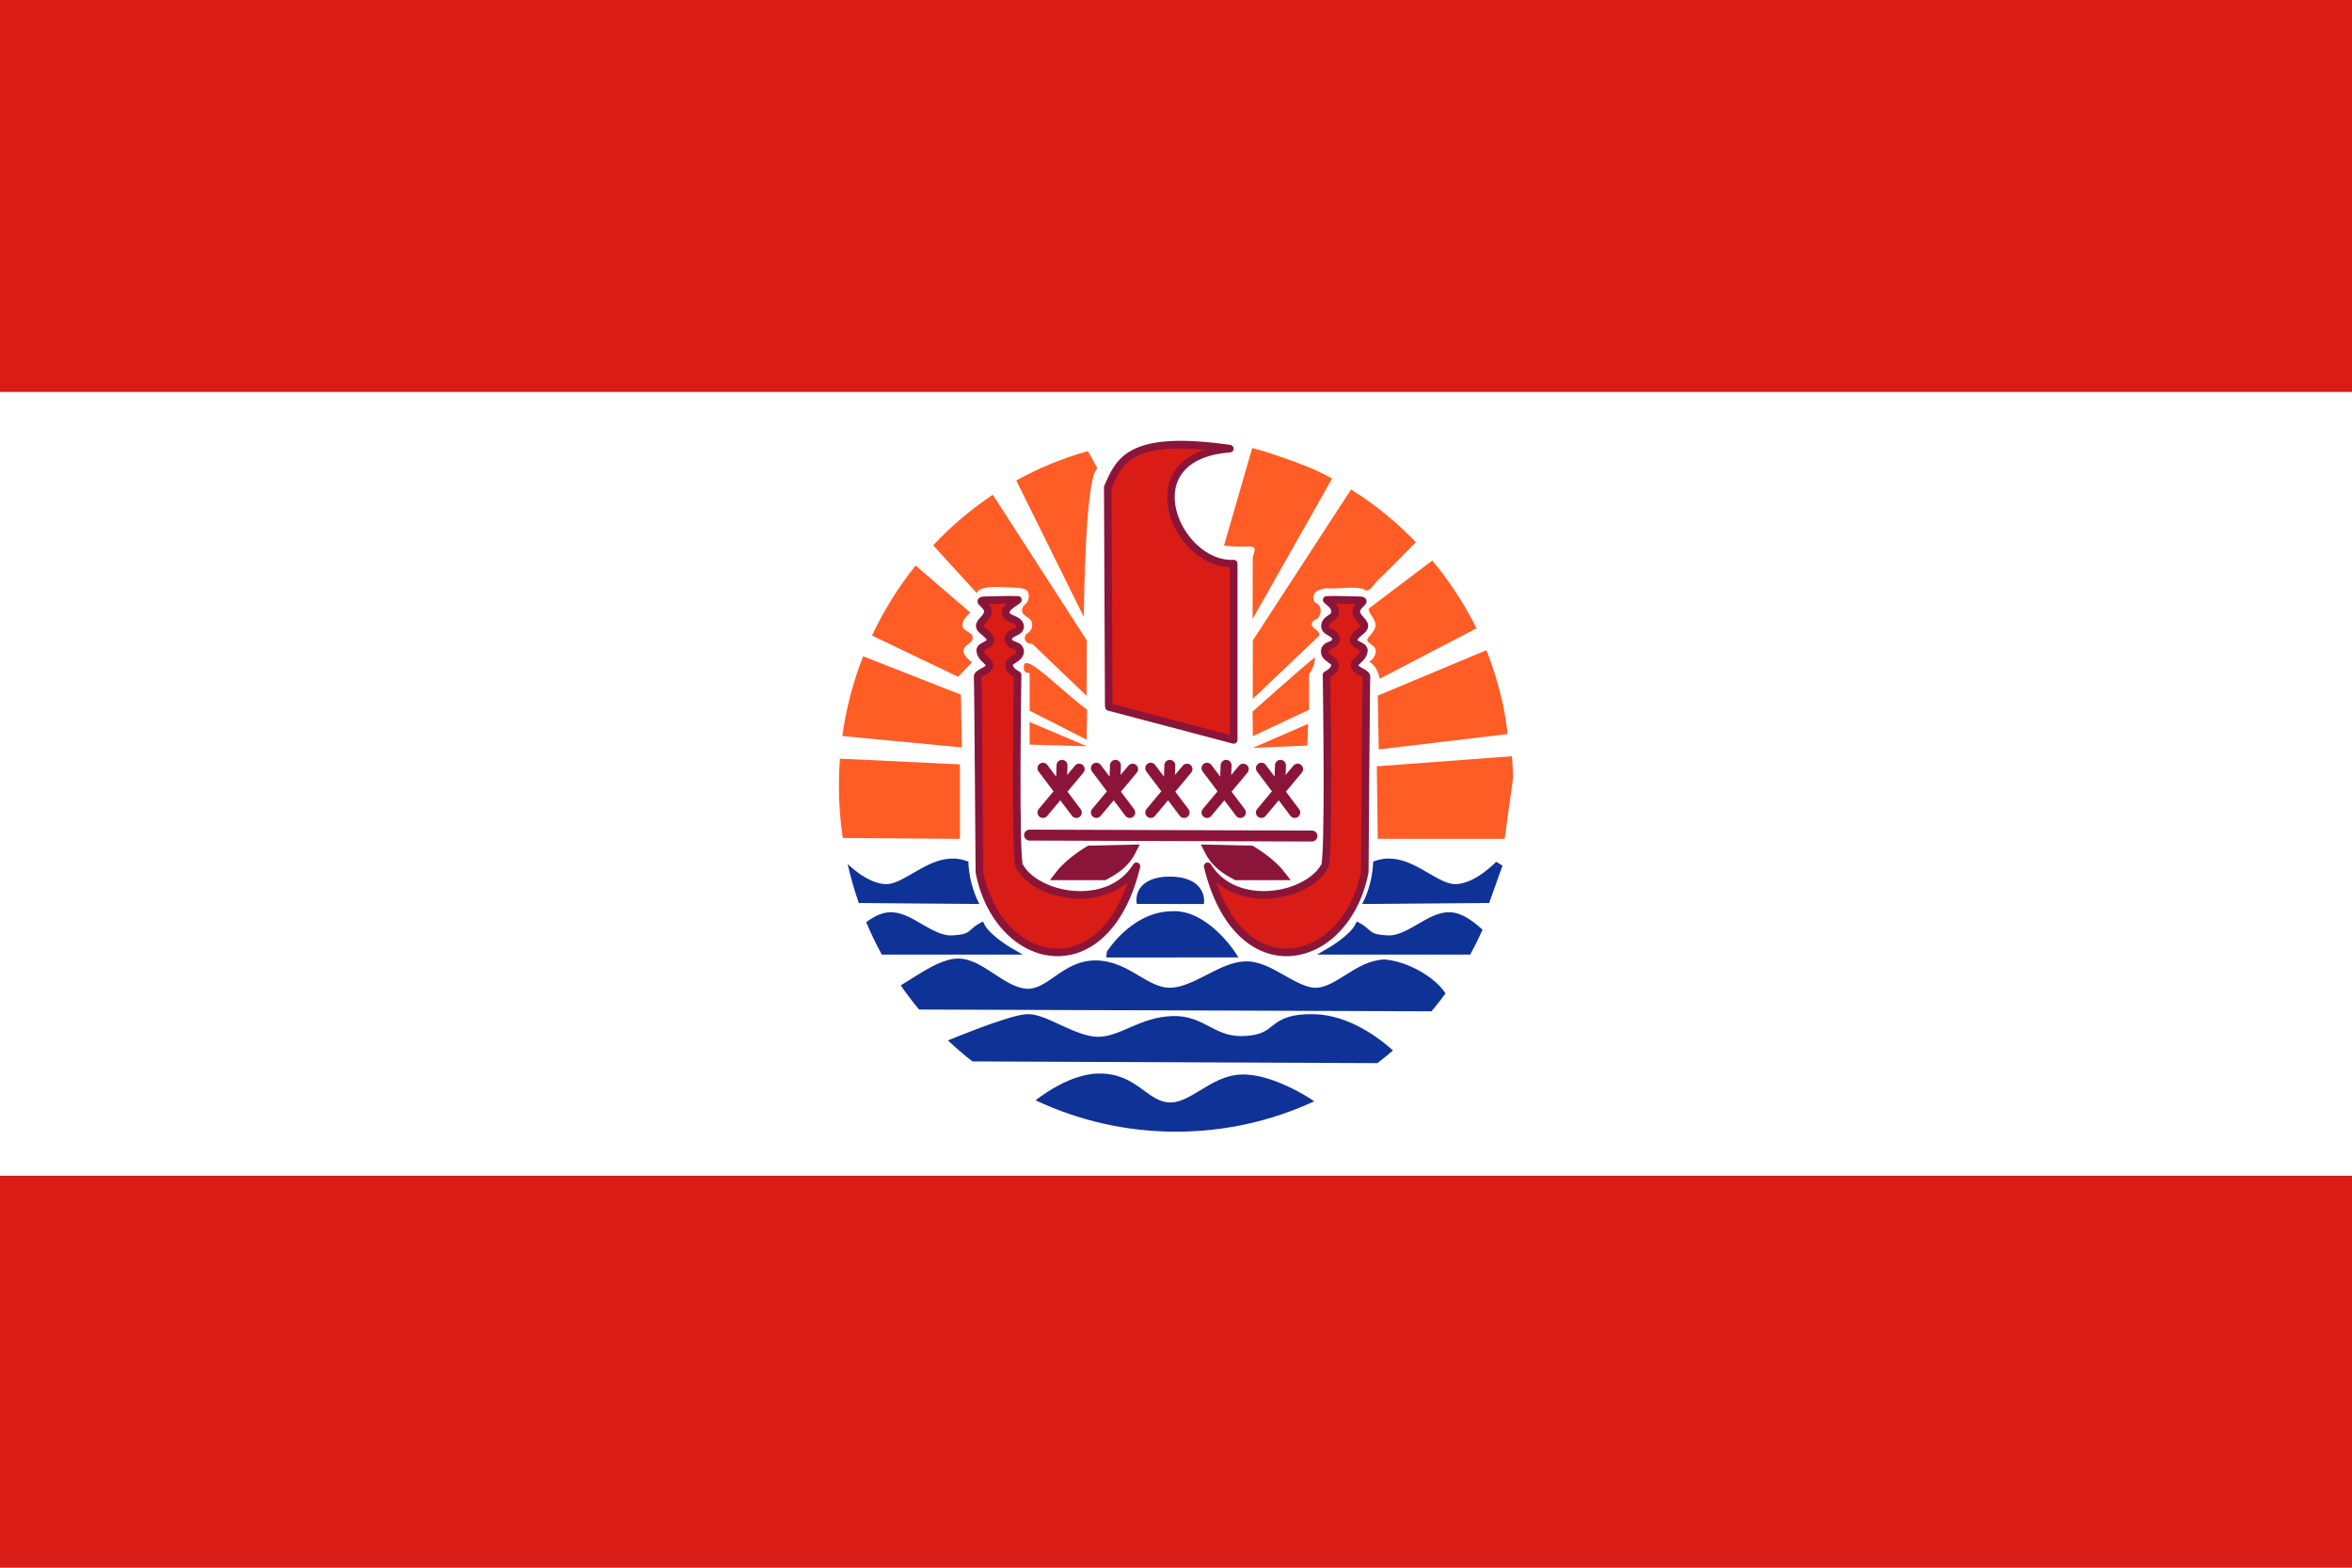<svg width="180" height="120" viewBox="0 0 180 120" fill="none" xmlns="http://www.w3.org/2000/svg">
<path d="M0 0H180V120H0V0Z" fill="#D91C16"/>
<path d="M0 30H180V90H0V30Z" fill="white"/>
<path d="M77.776 36.777L82.947 47.228C82.947 47.228 83.012 36.435 83.987 35.856L83.259 34.532C81.333 35.067 79.496 35.824 77.776 36.777Z" fill="#FF5C26"/>
<path d="M75.98 37.87L83.176 49.025L83.158 53.264L79.015 49.296C79.015 49.296 78.425 49.274 78.427 48.858C78.429 48.623 78.552 48.527 78.684 48.425C78.834 48.308 78.994 48.184 78.994 47.838C78.994 47.494 78.774 47.344 78.569 47.204C78.387 47.08 78.217 46.964 78.217 46.727C78.217 46.497 78.324 46.393 78.442 46.279C78.582 46.144 78.735 45.996 78.735 45.603C78.735 45.017 78.197 44.999 77.447 44.974C77.274 44.969 77.09 44.962 76.898 44.949C75.876 44.877 74.873 44.946 74.751 45.398L71.415 41.74C72.785 40.279 74.316 38.979 75.98 37.87Z" fill="#FF5C26"/>
<path d="M95.833 34.298L93.674 41.761C94.347 41.841 95.027 41.862 95.704 41.825C96.118 41.86 96.031 42.135 95.944 42.414C95.902 42.545 95.861 42.677 95.871 42.785L95.862 47.377C97.891 43.793 99.92 40.209 101.949 36.626C101.468 36.367 100.979 36.124 100.481 35.896C99.53 35.491 98.554 35.146 97.574 34.82C97.079 34.646 96.578 34.492 96.072 34.356C95.992 34.337 95.912 34.317 95.833 34.298Z" fill="#FF5C26"/>
<path d="M103.397 37.466L95.88 49.021L95.871 53.492C96.51 52.884 97.15 52.277 97.79 51.671L97.792 51.669L97.795 51.666C98.838 50.678 99.88 49.69 100.918 48.696C101.06 48.495 100.874 48.34 100.684 48.181C100.448 47.984 100.205 47.78 100.572 47.476C101.173 47.287 101.275 46.315 100.642 46.129C100.121 45.363 101.114 44.957 101.74 45.041C102.057 45.055 102.377 45.034 102.698 45.013C103.259 44.976 103.82 44.939 104.362 45.093C104.663 45.381 104.949 45.021 105.236 44.659C105.397 44.456 105.559 44.253 105.724 44.162L105.954 43.931C106.758 43.123 107.561 42.314 108.357 41.497C106.874 39.955 105.209 38.599 103.397 37.466Z" fill="#FF5C26"/>
<path d="M109.616 42.904L104.744 46.589C104.749 46.794 104.868 46.972 104.987 47.151C105.077 47.286 105.167 47.421 105.21 47.568C105.412 47.993 105.083 48.375 104.809 48.693C104.771 48.736 104.735 48.778 104.701 48.819C104.536 49.046 104.746 49.192 104.937 49.326C105.012 49.378 105.083 49.428 105.129 49.48C105.49 49.85 105.176 50.43 104.791 50.645C105.254 50.922 105.488 51.441 105.59 51.951L112.999 48.097C112.07 46.227 110.932 44.485 109.616 42.904Z" fill="#FF5C26"/>
<path d="M115.711 57.886L105.367 58.656L105.44 64.212L115.149 64.212L115.795 59.531C115.783 58.978 115.755 58.43 115.711 57.886Z" fill="#FF5C26"/>
<path d="M64.496 64.143L73.465 64.212V58.512L64.277 58.073C64.227 58.749 64.201 59.432 64.201 60.122C64.201 61.489 64.302 62.831 64.496 64.143Z" fill="#FF5C26"/>
<path d="M64.462 56.336L73.611 57.213L73.538 53.172L66.055 50.237C65.299 52.168 64.758 54.211 64.462 56.336Z" fill="#FF5C26"/>
<path d="M70.073 43.287C68.763 44.922 67.641 46.72 66.738 48.647L73.318 51.804L74.392 50.696C74.392 50.696 73.701 50.225 73.735 49.792C73.741 49.577 73.908 49.452 74.078 49.324C74.256 49.191 74.437 49.054 74.443 48.812C74.45 48.591 74.254 48.468 74.056 48.344C73.862 48.222 73.666 48.1 73.662 47.882C73.61 47.407 74.267 46.898 74.267 46.898L70.073 43.287Z" fill="#FF5C26"/>
<path d="M78.796 51.513V54.399L83.158 56.617L83.194 54.309C82.645 53.936 81.919 53.303 81.197 52.673C79.778 51.435 78.374 50.211 78.358 51.008C78.285 51.585 78.796 51.513 78.796 51.513Z" fill="#FF5C26"/>
<path d="M78.796 56.996V55.264L83.176 57.122L78.796 56.996Z" fill="#FF5C26"/>
<path d="M115.386 56.188C115.263 55.286 115.135 54.386 114.926 53.502C114.646 52.318 114.289 51.153 113.855 50.017C113.839 49.974 113.818 49.933 113.798 49.892C113.778 49.853 113.758 49.814 113.743 49.773L105.44 53.248L105.516 57.362L115.386 56.188Z" fill="#FF5C26"/>
<path d="M100.04 57.068L100.113 55.408L95.879 57.248L100.04 57.068Z" fill="#FF5C26"/>
<path d="M95.858 54.471C95.858 54.471 99.8 50.954 100.639 50.304C100.639 51.026 100.184 51.585 100.184 51.585V54.327L95.876 56.347L95.858 54.471Z" fill="#FF5C26"/>
<path d="M100.583 84.3C97.354 85.794 93.772 86.625 90.001 86.625C86.165 86.625 82.524 85.765 79.252 84.222C80.162 83.525 81.997 82.286 83.937 82.176C84.01 82.172 84.074 82.173 84.13 82.174C84.154 82.175 84.177 82.175 84.198 82.175C85.592 82.175 86.518 82.735 87.271 83.276C87.36 83.34 87.446 83.403 87.531 83.465C88.165 83.928 88.702 84.32 89.409 84.384C90.191 84.454 90.972 83.997 91.865 83.454L91.892 83.438C92.779 82.898 93.77 82.295 94.987 82.251C96.209 82.207 97.517 82.679 98.536 83.15C99.554 83.621 100.287 84.105 100.287 84.105L100.583 84.3Z" fill="#0F3296"/>
<path d="M105.413 81.379L74.418 81.247C73.77 80.741 73.145 80.204 72.546 79.639C73.031 79.44 73.87 79.102 74.78 78.759C75.49 78.492 76.245 78.222 76.914 78.013C77.583 77.804 78.152 77.653 78.562 77.632C79.303 77.593 80.122 77.973 80.985 78.374L80.987 78.375C81.093 78.424 81.201 78.474 81.308 78.523C82.29 78.972 83.306 79.395 84.115 79.363C84.9 79.332 85.623 79.018 86.435 78.666L86.602 78.593C87.484 78.212 88.478 77.813 89.738 77.775C90.965 77.739 91.789 78.171 92.551 78.57L92.646 78.62C93.435 79.032 94.171 79.394 95.417 79.292C96.523 79.201 96.892 78.908 97.333 78.558L97.334 78.557C97.394 78.51 97.455 78.461 97.519 78.412C98.06 77.999 98.8 77.594 100.557 77.632C103.269 77.689 105.613 79.51 106.606 80.407C106.218 80.743 105.82 81.067 105.413 81.379Z" fill="#0F3296"/>
<path d="M109.555 77.412L70.334 77.276C69.842 76.682 69.375 76.065 68.935 75.427C69.116 75.317 69.316 75.191 69.529 75.056C69.712 74.941 69.904 74.819 70.103 74.697C71.133 74.06 72.302 73.373 73.321 73.373C74.302 73.373 75.169 73.945 76.008 74.498L76.044 74.521C76.895 75.081 77.721 75.619 78.527 75.683C79.295 75.743 79.945 75.291 80.726 74.746L80.784 74.706C81.592 74.143 82.536 73.517 83.834 73.517C85.122 73.517 86.129 74.077 87.019 74.603L87.127 74.667C87.973 75.168 88.719 75.609 89.527 75.609C90.377 75.609 91.313 75.154 92.279 74.659L92.406 74.593C93.332 74.117 94.285 73.628 95.283 73.59C96.34 73.549 97.323 74.107 98.242 74.629L98.257 74.638C99.181 75.162 100.046 75.641 100.757 75.61C101.471 75.579 102.208 75.115 103.024 74.601L103.07 74.572C103.904 74.046 104.828 73.485 105.943 73.445L105.96 73.445L105.978 73.446C107.296 73.561 108.626 74.196 109.571 74.932C110.028 75.287 110.396 75.665 110.626 76.047C110.283 76.514 109.926 76.97 109.555 77.412Z" fill="#0F3296"/>
<path d="M65.727 69.123C65.385 68.151 65.098 67.153 64.867 66.132C65.045 66.302 65.354 66.58 65.741 66.854C66.363 67.296 67.178 67.707 67.905 67.676C68.462 67.652 69.138 67.261 69.894 66.824C70.087 66.712 70.285 66.598 70.487 66.486C71.235 66.071 72.075 65.697 72.987 65.72C73.292 65.727 73.604 65.778 73.924 65.887L74.111 65.951L74.12 66.148C74.19 67.596 74.75 68.778 74.75 68.778L74.949 69.196L65.727 69.123Z" fill="#0F3296"/>
<path d="M67.484 73.07C67.046 72.268 66.648 71.44 66.291 70.589C66.838 70.181 67.444 69.859 68.061 69.83C68.927 69.79 69.716 70.249 70.476 70.692L70.585 70.756C71.379 71.217 72.141 71.635 72.847 71.603C73.643 71.568 73.922 71.454 74.124 71.314C74.192 71.266 74.258 71.207 74.332 71.139C74.48 71.006 74.662 70.841 74.966 70.677L75.227 70.536L75.362 70.802C75.541 71.155 76.039 71.617 76.492 71.957C76.945 72.297 77.343 72.53 77.343 72.53L78.267 73.07H67.484Z" fill="#0F3296"/>
<path d="M113.461 71.167C113.171 71.816 112.856 72.45 112.518 73.07H100.793L101.718 72.53C101.718 72.53 102.116 72.297 102.569 71.957C103.022 71.617 103.521 71.155 103.699 70.802L103.834 70.536L104.096 70.677C104.399 70.841 104.581 71.006 104.728 71.139C104.803 71.207 104.868 71.266 104.936 71.314C105.139 71.454 105.418 71.568 106.214 71.603C106.92 71.635 107.683 71.217 108.476 70.756L108.585 70.692C109.345 70.249 110.134 69.79 111 69.83C111.892 69.872 112.759 70.524 113.461 71.167Z" fill="#0F3296"/>
<path d="M105.275 65.887C105.595 65.778 105.907 65.727 106.212 65.72C107.125 65.697 107.964 66.071 108.712 66.486C108.914 66.598 109.111 66.712 109.304 66.823C110.06 67.261 110.737 67.652 111.294 67.676C112.022 67.707 112.837 67.296 113.459 66.854C114.081 66.412 114.501 65.964 114.501 65.964L114.986 66.258L113.968 69.119L104.25 69.196L104.45 68.778C104.45 68.778 105.009 67.596 105.079 66.148L105.088 65.951L105.275 65.887Z" fill="#0F3296"/>
<path d="M89.582 69.757C88.064 69.8 86.845 70.581 86.012 71.337C85.595 71.716 85.271 72.09 85.051 72.372C84.831 72.653 84.709 72.85 84.709 72.85L84.665 73.292L94.78 73.286L94.486 72.838C94.486 72.838 93.949 72.017 93.079 71.225C92.21 70.434 90.986 69.64 89.582 69.757Z" fill="#0F3296"/>
<path d="M89.526 67.099C88.261 67.099 87.577 67.517 87.253 67.98C86.93 68.443 86.974 68.931 86.974 68.931L87 69.193L92.138 69.196L92.151 68.92C92.151 68.92 92.171 68.432 91.829 67.974C91.487 67.515 90.791 67.099 89.526 67.099Z" fill="#0F3296"/>
<path d="M83.276 64.733L87.224 64.642L86.908 65.266C86.346 66.377 85.502 66.883 84.689 67.322L84.596 67.371H80.349L80.875 66.695C81.695 65.643 83.181 64.789 83.181 64.789L83.276 64.733Z" fill="#8A1538"/>
<path d="M92.218 65.266L91.902 64.642L95.85 64.733L95.944 64.789C95.944 64.789 97.431 65.643 98.25 66.696L98.777 67.371H94.53L94.436 67.322C93.624 66.883 92.779 66.377 92.218 65.266Z" fill="#8A1538"/>
<path d="M78.796 63.504C78.741 63.504 78.687 63.515 78.636 63.536C78.585 63.557 78.539 63.587 78.5 63.626C78.461 63.665 78.43 63.711 78.408 63.762C78.387 63.812 78.376 63.867 78.376 63.922C78.376 63.977 78.386 64.031 78.407 64.082C78.428 64.133 78.459 64.179 78.498 64.218C78.536 64.257 78.582 64.288 78.633 64.31C78.684 64.331 78.738 64.342 78.793 64.342L100.402 64.414C100.457 64.414 100.511 64.404 100.562 64.383C100.613 64.362 100.66 64.331 100.699 64.293C100.738 64.254 100.769 64.208 100.79 64.157C100.811 64.106 100.822 64.052 100.822 63.997C100.822 63.942 100.812 63.887 100.791 63.837C100.77 63.786 100.739 63.739 100.701 63.7C100.662 63.661 100.616 63.63 100.565 63.609C100.514 63.588 100.46 63.577 100.405 63.577L78.796 63.504Z" fill="#8A1538"/>
<path d="M80.992 58.277C81.073 58.202 81.181 58.161 81.292 58.165C81.347 58.167 81.401 58.179 81.451 58.202C81.501 58.225 81.546 58.257 81.584 58.297C81.621 58.337 81.65 58.385 81.67 58.436C81.689 58.488 81.698 58.542 81.696 58.597L81.671 59.322L82.27 58.605C82.342 58.52 82.444 58.467 82.554 58.457C82.665 58.447 82.775 58.481 82.86 58.552C82.902 58.587 82.937 58.631 82.962 58.679C82.988 58.728 83.004 58.782 83.008 58.836C83.013 58.891 83.007 58.946 82.991 58.999C82.975 59.051 82.948 59.1 82.913 59.142L81.695 60.599L82.707 61.941C82.773 62.03 82.802 62.142 82.787 62.252C82.771 62.361 82.713 62.461 82.624 62.528C82.536 62.595 82.424 62.623 82.314 62.608C82.204 62.593 82.105 62.534 82.038 62.446L81.144 61.259L80.139 62.461C80.103 62.503 80.06 62.538 80.011 62.563C79.963 62.589 79.909 62.605 79.855 62.609C79.8 62.614 79.745 62.608 79.692 62.592C79.64 62.576 79.591 62.549 79.549 62.514C79.507 62.478 79.472 62.435 79.446 62.386C79.421 62.338 79.405 62.285 79.4 62.23C79.395 62.175 79.401 62.12 79.418 62.067C79.434 62.015 79.461 61.966 79.496 61.924L80.626 60.572L79.483 59.055C79.416 58.966 79.387 58.854 79.403 58.745C79.418 58.635 79.476 58.535 79.565 58.468C79.609 58.435 79.659 58.411 79.712 58.397C79.766 58.383 79.821 58.38 79.876 58.388C79.985 58.403 80.085 58.462 80.151 58.55L80.829 59.449L80.859 58.569C80.863 58.458 80.911 58.353 80.992 58.277Z" fill="#8A1538"/>
<path d="M85.081 58.277C85.162 58.202 85.27 58.161 85.381 58.165C85.436 58.167 85.49 58.179 85.54 58.202C85.59 58.225 85.635 58.257 85.672 58.297C85.71 58.337 85.739 58.385 85.759 58.436C85.778 58.488 85.787 58.542 85.785 58.597L85.76 59.322L86.359 58.605C86.43 58.52 86.533 58.467 86.643 58.457C86.754 58.447 86.864 58.481 86.949 58.552C86.991 58.587 87.026 58.631 87.051 58.679C87.077 58.728 87.092 58.782 87.097 58.836C87.102 58.891 87.096 58.946 87.08 58.999C87.063 59.051 87.037 59.1 87.001 59.142L85.784 60.599L86.795 61.941C86.862 62.03 86.891 62.142 86.876 62.252C86.86 62.361 86.802 62.461 86.713 62.528C86.624 62.595 86.513 62.623 86.403 62.608C86.293 62.593 86.194 62.534 86.127 62.446L85.232 61.259L84.228 62.461C84.192 62.503 84.149 62.538 84.1 62.563C84.052 62.589 83.998 62.605 83.944 62.609C83.889 62.614 83.834 62.608 83.781 62.592C83.728 62.576 83.68 62.549 83.638 62.514C83.595 62.478 83.561 62.435 83.535 62.386C83.51 62.338 83.494 62.285 83.489 62.23C83.484 62.175 83.49 62.12 83.506 62.067C83.523 62.015 83.549 61.966 83.585 61.924L84.715 60.572L83.572 59.055C83.505 58.966 83.476 58.854 83.491 58.745C83.507 58.635 83.565 58.535 83.654 58.468C83.698 58.435 83.748 58.411 83.801 58.397C83.854 58.383 83.91 58.38 83.964 58.388C84.074 58.403 84.174 58.462 84.24 58.55L84.917 59.449L84.948 58.569C84.952 58.458 85 58.353 85.081 58.277Z" fill="#8A1538"/>
<path d="M89.241 58.277C89.323 58.202 89.43 58.161 89.541 58.165C89.596 58.167 89.65 58.179 89.7 58.202C89.75 58.225 89.796 58.257 89.833 58.297C89.871 58.337 89.9 58.385 89.919 58.436C89.939 58.488 89.948 58.542 89.946 58.597L89.92 59.322L90.52 58.605C90.591 58.52 90.693 58.467 90.804 58.457C90.914 58.447 91.024 58.481 91.109 58.552C91.151 58.587 91.186 58.631 91.212 58.679C91.237 58.728 91.253 58.782 91.258 58.836C91.263 58.891 91.257 58.946 91.24 58.999C91.224 59.051 91.197 59.1 91.162 59.142L89.944 60.599L90.956 61.941C91.023 62.03 91.052 62.142 91.036 62.252C91.021 62.362 90.962 62.461 90.874 62.528C90.785 62.595 90.674 62.623 90.564 62.608C90.454 62.593 90.354 62.534 90.287 62.446L89.393 61.259L88.388 62.461C88.353 62.503 88.31 62.538 88.261 62.563C88.212 62.589 88.159 62.605 88.104 62.609C88.049 62.614 87.994 62.608 87.942 62.592C87.889 62.576 87.84 62.549 87.798 62.514C87.756 62.478 87.721 62.435 87.696 62.386C87.67 62.338 87.654 62.285 87.65 62.23C87.645 62.175 87.651 62.12 87.667 62.067C87.683 62.015 87.71 61.966 87.745 61.924L88.876 60.572L87.732 59.055C87.665 58.966 87.636 58.855 87.652 58.745C87.667 58.635 87.726 58.535 87.814 58.468C87.858 58.435 87.908 58.411 87.962 58.397C88.015 58.383 88.07 58.38 88.125 58.388C88.235 58.403 88.334 58.462 88.401 58.55L89.078 59.449L89.109 58.569C89.112 58.458 89.16 58.353 89.241 58.277Z" fill="#8A1538"/>
<path d="M93.548 58.277C93.629 58.202 93.737 58.161 93.848 58.165C93.903 58.167 93.957 58.179 94.007 58.202C94.057 58.225 94.102 58.257 94.14 58.297C94.177 58.337 94.207 58.385 94.226 58.436C94.245 58.488 94.254 58.542 94.252 58.597L94.227 59.322L94.827 58.605C94.898 58.52 95 58.467 95.11 58.457C95.221 58.447 95.331 58.481 95.416 58.552C95.458 58.587 95.493 58.631 95.519 58.679C95.544 58.728 95.56 58.782 95.565 58.836C95.57 58.891 95.564 58.946 95.547 58.999C95.531 59.051 95.504 59.1 95.469 59.142L94.251 60.599L95.263 61.941C95.329 62.03 95.358 62.142 95.343 62.252C95.328 62.361 95.269 62.461 95.18 62.528C95.092 62.595 94.98 62.623 94.87 62.608C94.76 62.593 94.661 62.534 94.594 62.446L93.7 61.259L92.695 62.461C92.659 62.503 92.616 62.538 92.568 62.563C92.519 62.589 92.466 62.605 92.411 62.609C92.356 62.614 92.301 62.608 92.248 62.592C92.196 62.576 92.147 62.549 92.105 62.514C92.063 62.478 92.028 62.435 92.002 62.386C91.977 62.338 91.961 62.285 91.956 62.23C91.951 62.175 91.957 62.12 91.974 62.067C91.99 62.015 92.017 61.966 92.052 61.924L93.182 60.572L92.039 59.055C91.972 58.966 91.943 58.854 91.959 58.745C91.974 58.635 92.032 58.535 92.121 58.468C92.165 58.435 92.215 58.411 92.268 58.397C92.322 58.383 92.377 58.38 92.432 58.388C92.541 58.403 92.641 58.462 92.708 58.55L93.385 59.449L93.415 58.569C93.419 58.458 93.467 58.353 93.548 58.277Z" fill="#8A1538"/>
<path d="M97.709 58.277C97.79 58.202 97.898 58.161 98.009 58.165C98.064 58.167 98.118 58.179 98.168 58.202C98.218 58.225 98.263 58.257 98.301 58.297C98.338 58.337 98.368 58.385 98.387 58.436C98.406 58.488 98.415 58.542 98.413 58.597L98.388 59.322L98.988 58.605C99.059 58.52 99.161 58.467 99.272 58.457C99.382 58.447 99.492 58.481 99.577 58.552C99.619 58.587 99.654 58.631 99.68 58.679C99.705 58.728 99.721 58.782 99.726 58.836C99.731 58.891 99.725 58.946 99.708 58.999C99.692 59.051 99.665 59.1 99.63 59.142L98.412 60.599L99.424 61.941C99.491 62.03 99.519 62.142 99.504 62.252C99.489 62.361 99.43 62.461 99.342 62.528C99.253 62.595 99.141 62.623 99.031 62.608C98.921 62.593 98.822 62.534 98.755 62.446L97.861 61.259L96.856 62.461C96.821 62.503 96.777 62.538 96.729 62.563C96.68 62.589 96.627 62.605 96.572 62.609C96.517 62.614 96.462 62.608 96.409 62.592C96.357 62.576 96.308 62.549 96.266 62.514C96.224 62.478 96.189 62.435 96.163 62.386C96.138 62.338 96.122 62.285 96.117 62.23C96.112 62.175 96.118 62.12 96.135 62.067C96.151 62.015 96.178 61.966 96.213 61.924L97.343 60.572L96.2 59.055C96.133 58.966 96.104 58.854 96.12 58.745C96.135 58.635 96.194 58.535 96.282 58.468C96.326 58.435 96.376 58.411 96.43 58.397C96.483 58.383 96.538 58.38 96.593 58.388C96.703 58.403 96.802 58.462 96.869 58.55L97.546 59.449L97.576 58.569C97.58 58.458 97.628 58.353 97.709 58.277Z" fill="#8A1538"/>
<path d="M84.853 54.111L94.417 56.637V43.144C90.036 43.361 86.386 34.92 94.125 34.343C86.532 33.26 85.656 35.208 84.78 37.301L84.853 54.111Z" fill="#D91C16"/>
<path d="M89.566 33.763C88.375 33.827 87.491 34.042 86.808 34.37C85.442 35.026 84.951 36.141 84.513 37.189C84.498 37.225 84.49 37.263 84.49 37.302L84.563 54.112L84.58 54.095C84.575 54.16 84.593 54.224 84.628 54.277C84.664 54.331 84.717 54.371 84.778 54.391L94.343 56.917C94.385 56.928 94.43 56.929 94.474 56.921C94.517 56.912 94.558 56.893 94.593 56.866C94.629 56.839 94.657 56.805 94.677 56.765C94.696 56.725 94.706 56.681 94.706 56.637V43.144C94.706 43.105 94.698 43.066 94.683 43.03C94.667 42.994 94.645 42.961 94.616 42.934C94.588 42.907 94.554 42.886 94.517 42.873C94.48 42.859 94.441 42.853 94.402 42.855C93.401 42.904 92.424 42.458 91.631 41.728C90.837 40.999 90.24 39.991 90.008 38.977C89.776 37.963 89.902 36.96 90.518 36.17C91.134 35.38 92.265 34.772 94.146 34.632C94.217 34.626 94.284 34.594 94.333 34.543C94.382 34.492 94.411 34.424 94.413 34.352C94.416 34.281 94.392 34.211 94.346 34.157C94.3 34.102 94.236 34.066 94.165 34.056C92.254 33.783 90.757 33.698 89.566 33.763ZM89.603 34.345C90.318 34.306 91.218 34.348 92.214 34.432C91.259 34.746 90.53 35.213 90.061 35.814C89.322 36.762 89.183 37.964 89.444 39.106C89.705 40.248 90.357 41.345 91.239 42.155C92.043 42.895 93.052 43.376 94.126 43.413V56.26L85.141 53.888L85.07 37.368C85.499 36.344 85.888 35.454 87.059 34.892C87.653 34.607 88.467 34.407 89.603 34.345Z" fill="#8A1538"/>
<path d="M86.978 66.307C84.898 69.712 79.337 68.702 78.037 66.325C77.647 66.216 77.877 51.659 77.877 51.659C77.877 51.659 77.256 51.379 77.227 50.932C77.199 50.48 78.072 50.439 78.072 49.86C78.072 49.282 77.18 49.509 77.162 48.927C77.166 48.37 78.115 48.447 78.072 47.933C78.022 47.353 77.01 47.439 76.967 46.905C76.934 46.48 77.691 46.11 77.901 45.919L77.195 45.909L75.602 45.941C74.47 45.943 75.621 46.185 75.605 46.83C75.595 47.252 75.031 47.532 74.981 47.899C74.963 48.275 75.787 48.539 75.797 48.991C75.807 49.394 74.988 49.421 75.017 49.796C75.068 50.429 75.743 50.569 75.733 50.953C75.722 51.336 74.825 51.482 74.822 51.787C74.854 52.379 74.952 66.756 74.952 66.756C76.382 74.08 84.638 75.943 86.978 66.307Z" fill="#D91C16"/>
<path d="M77.188 45.62L75.596 45.652L75.601 45.651C75.455 45.651 75.342 45.656 75.247 45.666C75.153 45.675 75.08 45.676 74.971 45.746C74.916 45.782 74.847 45.854 74.823 45.948C74.799 46.043 74.824 46.126 74.847 46.176C74.894 46.276 74.939 46.31 74.982 46.352C75.154 46.52 75.319 46.673 75.315 46.823C75.315 46.823 75.315 46.823 75.315 46.824C75.313 46.907 75.234 47.031 75.09 47.194C74.946 47.357 74.737 47.542 74.693 47.86C74.692 47.868 74.691 47.877 74.691 47.885C74.681 48.087 74.782 48.244 74.882 48.357C74.981 48.469 75.092 48.557 75.193 48.64C75.294 48.724 75.385 48.803 75.44 48.869C75.494 48.934 75.507 48.972 75.507 48.998C75.507 49 75.522 48.983 75.485 49.015C75.448 49.047 75.365 49.096 75.266 49.147C75.166 49.199 75.052 49.253 74.94 49.348C74.829 49.443 74.712 49.62 74.728 49.819C74.761 50.236 75.016 50.508 75.2 50.68C75.292 50.766 75.368 50.835 75.407 50.882C75.445 50.929 75.442 50.934 75.442 50.945C75.443 50.928 75.452 50.935 75.399 50.98C75.345 51.026 75.246 51.084 75.136 51.144C75.025 51.204 74.905 51.265 74.791 51.349C74.677 51.433 74.534 51.567 74.532 51.785C74.532 51.791 74.532 51.797 74.532 51.803C74.535 51.85 74.541 52.155 74.546 52.604C74.552 53.053 74.559 53.663 74.566 54.378C74.579 55.809 74.594 57.662 74.609 59.496C74.637 63.164 74.662 66.758 74.662 66.758C74.662 66.776 74.664 66.794 74.667 66.812C75.402 70.572 77.907 72.993 80.603 73.181C81.951 73.275 83.334 72.798 84.511 71.683C85.688 70.568 86.664 68.824 87.259 66.375C87.275 66.308 87.267 66.237 87.235 66.176C87.204 66.114 87.152 66.066 87.088 66.04C87.024 66.013 86.953 66.011 86.888 66.032C86.822 66.053 86.766 66.097 86.73 66.156C85.757 67.749 83.97 68.314 82.234 68.195C80.498 68.076 78.865 67.237 78.29 66.186C78.285 66.181 78.279 66.177 78.274 66.173C78.272 66.168 78.263 66.138 78.255 66.092C78.239 65.997 78.221 65.841 78.206 65.642C78.176 65.243 78.153 64.668 78.136 63.981C78.103 62.606 78.096 60.777 78.1 58.952C78.109 55.302 78.167 51.664 78.167 51.664C78.168 51.607 78.152 51.551 78.122 51.504C78.091 51.456 78.048 51.418 77.996 51.395C77.996 51.395 77.87 51.338 77.743 51.236C77.615 51.135 77.522 51.008 77.516 50.914C77.515 50.894 77.507 50.904 77.55 50.862C77.593 50.82 77.686 50.759 77.796 50.687C77.907 50.615 78.038 50.531 78.153 50.4C78.269 50.269 78.362 50.078 78.362 49.861C78.362 49.642 78.251 49.44 78.116 49.329C77.981 49.218 77.842 49.169 77.73 49.125C77.617 49.081 77.531 49.041 77.494 49.012C77.46 48.984 77.457 48.981 77.455 48.924C77.456 48.875 77.46 48.865 77.505 48.826C77.552 48.784 77.647 48.731 77.763 48.674C77.878 48.617 78.013 48.557 78.141 48.444C78.268 48.33 78.378 48.125 78.361 47.909C78.361 47.908 78.361 47.908 78.361 47.908C78.341 47.679 78.208 47.491 78.065 47.377C77.921 47.262 77.768 47.197 77.635 47.137C77.501 47.077 77.385 47.023 77.324 46.977C77.263 46.932 77.26 46.924 77.257 46.882C77.255 46.865 77.261 46.83 77.305 46.767C77.35 46.704 77.43 46.626 77.524 46.551C77.712 46.4 77.932 46.283 78.096 46.134C78.139 46.095 78.169 46.044 78.183 45.987C78.196 45.931 78.192 45.871 78.172 45.817C78.151 45.763 78.115 45.716 78.067 45.682C78.02 45.649 77.963 45.63 77.905 45.63L77.198 45.62C77.195 45.62 77.192 45.62 77.188 45.62ZM77.059 46.202C76.98 46.273 76.899 46.34 76.834 46.43C76.74 46.562 76.663 46.733 76.678 46.928C76.678 46.928 76.678 46.928 76.678 46.928C76.696 47.153 76.835 47.335 76.977 47.442C77.119 47.548 77.268 47.608 77.399 47.666C77.529 47.725 77.641 47.78 77.703 47.83C77.765 47.879 77.777 47.898 77.782 47.958C77.786 47.996 77.793 47.977 77.755 48.01C77.717 48.044 77.623 48.097 77.506 48.154C77.389 48.212 77.25 48.276 77.119 48.393C76.989 48.509 76.874 48.703 76.873 48.925C76.873 48.928 76.873 48.932 76.873 48.935C76.879 49.156 76.994 49.352 77.13 49.462C77.266 49.572 77.405 49.62 77.518 49.664C77.63 49.709 77.715 49.749 77.748 49.776C77.781 49.803 77.782 49.791 77.782 49.861C77.782 49.932 77.766 49.963 77.719 50.017C77.671 50.071 77.585 50.133 77.481 50.2C77.377 50.268 77.257 50.337 77.144 50.448C77.031 50.559 76.925 50.744 76.938 50.95C76.938 50.95 76.938 50.95 76.938 50.951C76.96 51.304 77.193 51.54 77.383 51.691C77.485 51.772 77.514 51.777 77.585 51.816C77.583 51.973 77.529 55.376 77.521 58.95C77.516 60.778 77.524 62.609 77.557 63.994C77.574 64.687 77.597 65.267 77.629 65.685C77.644 65.894 77.662 66.062 77.685 66.192C77.696 66.258 77.707 66.312 77.728 66.371C77.739 66.4 77.751 66.431 77.778 66.471C77.781 66.476 77.797 66.482 77.801 66.488C78.536 67.799 80.317 68.645 82.195 68.773C83.647 68.873 85.174 68.508 86.31 67.519C85.741 69.2 84.977 70.443 84.113 71.262C83.039 72.279 81.83 72.685 80.643 72.603C78.274 72.437 75.942 70.271 75.242 66.719C75.241 66.685 75.217 63.142 75.189 59.492C75.174 57.657 75.159 55.804 75.145 54.373C75.138 53.657 75.132 53.047 75.126 52.597C75.121 52.156 75.117 51.896 75.112 51.79C75.111 51.855 75.081 51.856 75.136 51.815C75.192 51.774 75.297 51.717 75.412 51.654C75.528 51.591 75.655 51.523 75.773 51.423C75.89 51.324 76.016 51.169 76.022 50.961C76.027 50.779 75.943 50.623 75.857 50.516C75.77 50.41 75.676 50.332 75.595 50.256C75.437 50.109 75.338 49.992 75.315 49.79C75.349 49.761 75.433 49.714 75.533 49.662C75.634 49.609 75.752 49.551 75.865 49.453C75.978 49.355 76.091 49.184 76.087 48.985V48.984C76.082 48.784 75.988 48.62 75.885 48.498C75.783 48.375 75.666 48.279 75.562 48.194C75.459 48.108 75.367 48.03 75.316 47.973C75.274 47.926 75.278 47.922 75.278 47.924C75.291 47.87 75.378 47.744 75.525 47.577C75.678 47.403 75.886 47.176 75.894 46.838C75.901 46.578 75.796 46.381 75.675 46.23L77.059 46.202ZM78.114 66.046C78.209 66.072 78.244 66.126 78.259 66.148C78.272 66.167 78.272 66.17 78.272 66.171C78.236 66.112 78.18 66.067 78.114 66.046Z" fill="#8A1538"/>
<path d="M92.42 66.307C94.5 69.712 100.061 68.702 101.361 66.325C101.751 66.216 101.52 51.659 101.52 51.659C101.52 51.659 102.142 51.379 102.17 50.932C102.199 50.48 101.38 50.439 101.38 49.86C101.38 49.282 102.217 49.509 102.235 48.927C102.231 48.37 101.356 48.411 101.398 47.897C101.448 47.317 102.136 47.385 102.175 46.851C102.207 46.391 101.743 46.11 101.533 45.919L102.203 45.909L103.795 45.941C104.927 45.943 103.776 46.185 103.793 46.83C103.803 47.252 104.366 47.532 104.417 47.899C104.435 48.275 103.61 48.539 103.6 48.991C103.591 49.394 104.41 49.421 104.38 49.796C104.329 50.429 103.655 50.569 103.665 50.953C103.675 51.336 104.573 51.482 104.575 51.787C104.544 52.379 104.445 66.756 104.445 66.756C103.015 74.08 94.76 75.943 92.42 66.307Z" fill="#D91C16"/>
<path d="M102.199 45.62L101.528 45.63C101.47 45.631 101.414 45.649 101.366 45.682C101.319 45.716 101.283 45.763 101.262 45.817C101.242 45.871 101.238 45.931 101.252 45.987C101.265 46.044 101.295 46.095 101.338 46.134C101.601 46.373 101.904 46.572 101.886 46.83C101.881 46.901 101.866 46.923 101.83 46.963C101.793 47.004 101.723 47.054 101.63 47.116C101.537 47.178 101.421 47.253 101.316 47.375C101.211 47.496 101.127 47.67 101.11 47.872C101.11 47.872 101.11 47.873 101.11 47.873C101.093 48.083 101.188 48.282 101.305 48.4C101.422 48.519 101.548 48.585 101.655 48.647C101.761 48.708 101.847 48.763 101.891 48.807C101.934 48.85 101.942 48.867 101.943 48.924C101.941 48.986 101.935 48.991 101.905 49.017C101.873 49.044 101.795 49.083 101.689 49.127C101.583 49.172 101.449 49.221 101.32 49.335C101.191 49.448 101.091 49.646 101.091 49.861C101.091 50.074 101.176 50.262 101.284 50.393C101.393 50.524 101.517 50.61 101.621 50.682C101.725 50.754 101.81 50.814 101.849 50.855C101.888 50.895 101.883 50.888 101.881 50.913C101.875 51.008 101.782 51.135 101.655 51.236C101.527 51.338 101.402 51.395 101.402 51.395C101.35 51.418 101.306 51.456 101.276 51.504C101.246 51.551 101.23 51.607 101.231 51.664C101.231 51.664 101.288 55.302 101.297 58.952C101.302 60.777 101.294 62.606 101.261 63.981C101.244 64.668 101.221 65.242 101.191 65.641C101.176 65.841 101.158 65.997 101.142 66.092C101.134 66.138 101.125 66.168 101.123 66.173C101.118 66.177 101.112 66.181 101.107 66.186C100.532 67.237 98.899 68.076 97.163 68.195C95.428 68.314 93.641 67.749 92.668 66.156C92.632 66.097 92.576 66.053 92.51 66.032C92.445 66.011 92.374 66.013 92.31 66.04C92.246 66.066 92.194 66.114 92.162 66.176C92.131 66.237 92.123 66.308 92.139 66.375C92.734 68.824 93.709 70.568 94.886 71.683C96.063 72.798 97.446 73.275 98.794 73.181C101.49 72.993 103.996 70.572 104.73 66.811C104.734 66.794 104.736 66.776 104.736 66.758C104.736 66.758 104.76 63.164 104.789 59.496C104.803 57.662 104.818 55.809 104.832 54.378C104.839 53.663 104.845 53.053 104.851 52.604C104.856 52.155 104.862 51.85 104.865 51.803C104.865 51.797 104.865 51.791 104.865 51.786C104.864 51.568 104.72 51.433 104.607 51.349C104.493 51.265 104.372 51.204 104.262 51.144C104.152 51.084 104.053 51.026 103.999 50.98C103.946 50.935 103.955 50.928 103.955 50.945C103.955 50.934 103.952 50.929 103.991 50.882C104.029 50.835 104.106 50.766 104.198 50.68C104.382 50.508 104.636 50.236 104.669 49.819C104.685 49.62 104.569 49.443 104.458 49.348C104.346 49.253 104.232 49.199 104.132 49.147C104.033 49.096 103.95 49.047 103.913 49.015C103.876 48.983 103.89 49 103.891 48.998C103.891 48.972 103.903 48.934 103.957 48.868C104.012 48.803 104.103 48.724 104.204 48.64C104.305 48.557 104.416 48.469 104.516 48.357C104.615 48.244 104.716 48.087 104.707 47.885C104.707 47.877 104.706 47.868 104.705 47.86C104.661 47.542 104.451 47.357 104.308 47.194C104.164 47.031 104.085 46.907 104.083 46.824C104.083 46.823 104.083 46.823 104.083 46.823C104.079 46.673 104.244 46.52 104.415 46.352C104.458 46.309 104.504 46.276 104.551 46.175C104.574 46.125 104.598 46.042 104.574 45.948C104.551 45.853 104.481 45.781 104.427 45.746C104.318 45.676 104.244 45.675 104.15 45.666C104.057 45.656 103.945 45.652 103.802 45.652H103.796L102.209 45.62C102.206 45.62 102.202 45.62 102.199 45.62ZM102.242 46.2L103.723 46.23C103.602 46.381 103.497 46.578 103.504 46.838C103.512 47.176 103.719 47.403 103.872 47.577C104.019 47.744 104.106 47.87 104.119 47.923C104.119 47.922 104.123 47.926 104.082 47.973C104.031 48.03 103.939 48.108 103.835 48.194C103.731 48.279 103.615 48.375 103.512 48.498C103.41 48.62 103.315 48.784 103.311 48.985C103.306 49.184 103.42 49.355 103.533 49.453C103.646 49.551 103.764 49.609 103.865 49.661C103.965 49.714 104.048 49.761 104.082 49.789C104.059 49.992 103.96 50.109 103.802 50.256C103.721 50.332 103.628 50.409 103.541 50.516C103.454 50.623 103.371 50.779 103.376 50.96C103.381 51.169 103.507 51.324 103.625 51.423C103.742 51.523 103.87 51.591 103.986 51.654C104.101 51.716 104.206 51.774 104.261 51.815C104.317 51.856 104.286 51.855 104.285 51.79C104.28 51.896 104.277 52.156 104.271 52.597C104.266 53.047 104.259 53.657 104.253 54.373C104.239 55.804 104.223 57.657 104.209 59.491C104.181 63.143 104.156 66.69 104.156 66.722C103.454 70.272 101.123 72.437 98.754 72.603C97.567 72.685 96.359 72.279 95.285 71.262C94.421 70.443 93.657 69.2 93.088 67.519C94.224 68.508 95.751 68.872 97.203 68.773C99.08 68.645 100.86 67.799 101.595 66.489C101.6 66.483 101.616 66.476 101.62 66.47C101.647 66.431 101.658 66.4 101.669 66.371C101.69 66.312 101.701 66.257 101.713 66.192C101.736 66.062 101.753 65.894 101.769 65.685C101.801 65.267 101.824 64.687 101.84 63.994C101.873 62.609 101.882 60.778 101.877 58.95C101.868 55.376 101.814 51.973 101.812 51.816C101.883 51.777 101.912 51.772 102.015 51.691C102.205 51.54 102.437 51.304 102.459 50.95C102.459 50.95 102.459 50.95 102.459 50.95C102.472 50.75 102.375 50.567 102.269 50.455C102.162 50.343 102.048 50.272 101.951 50.205C101.854 50.138 101.775 50.077 101.731 50.024C101.687 49.97 101.67 49.937 101.67 49.86C101.67 49.786 101.674 49.795 101.703 49.77C101.731 49.745 101.807 49.706 101.913 49.662C102.019 49.618 102.153 49.568 102.283 49.457C102.413 49.345 102.519 49.151 102.525 48.935C102.525 48.932 102.525 48.928 102.525 48.925C102.524 48.71 102.423 48.52 102.303 48.399C102.183 48.278 102.052 48.208 101.945 48.145C101.837 48.083 101.753 48.029 101.717 47.993C101.682 47.957 101.684 47.968 101.688 47.921C101.695 47.834 101.716 47.799 101.755 47.753C101.794 47.708 101.862 47.658 101.952 47.598C102.042 47.538 102.154 47.468 102.259 47.353C102.363 47.238 102.45 47.067 102.464 46.872C102.484 46.593 102.376 46.378 102.242 46.2ZM101.283 66.046C101.217 66.067 101.161 66.112 101.125 66.171C101.125 66.17 101.126 66.167 101.138 66.148C101.153 66.126 101.188 66.072 101.283 66.046Z" fill="#8A1538"/>
</svg>
